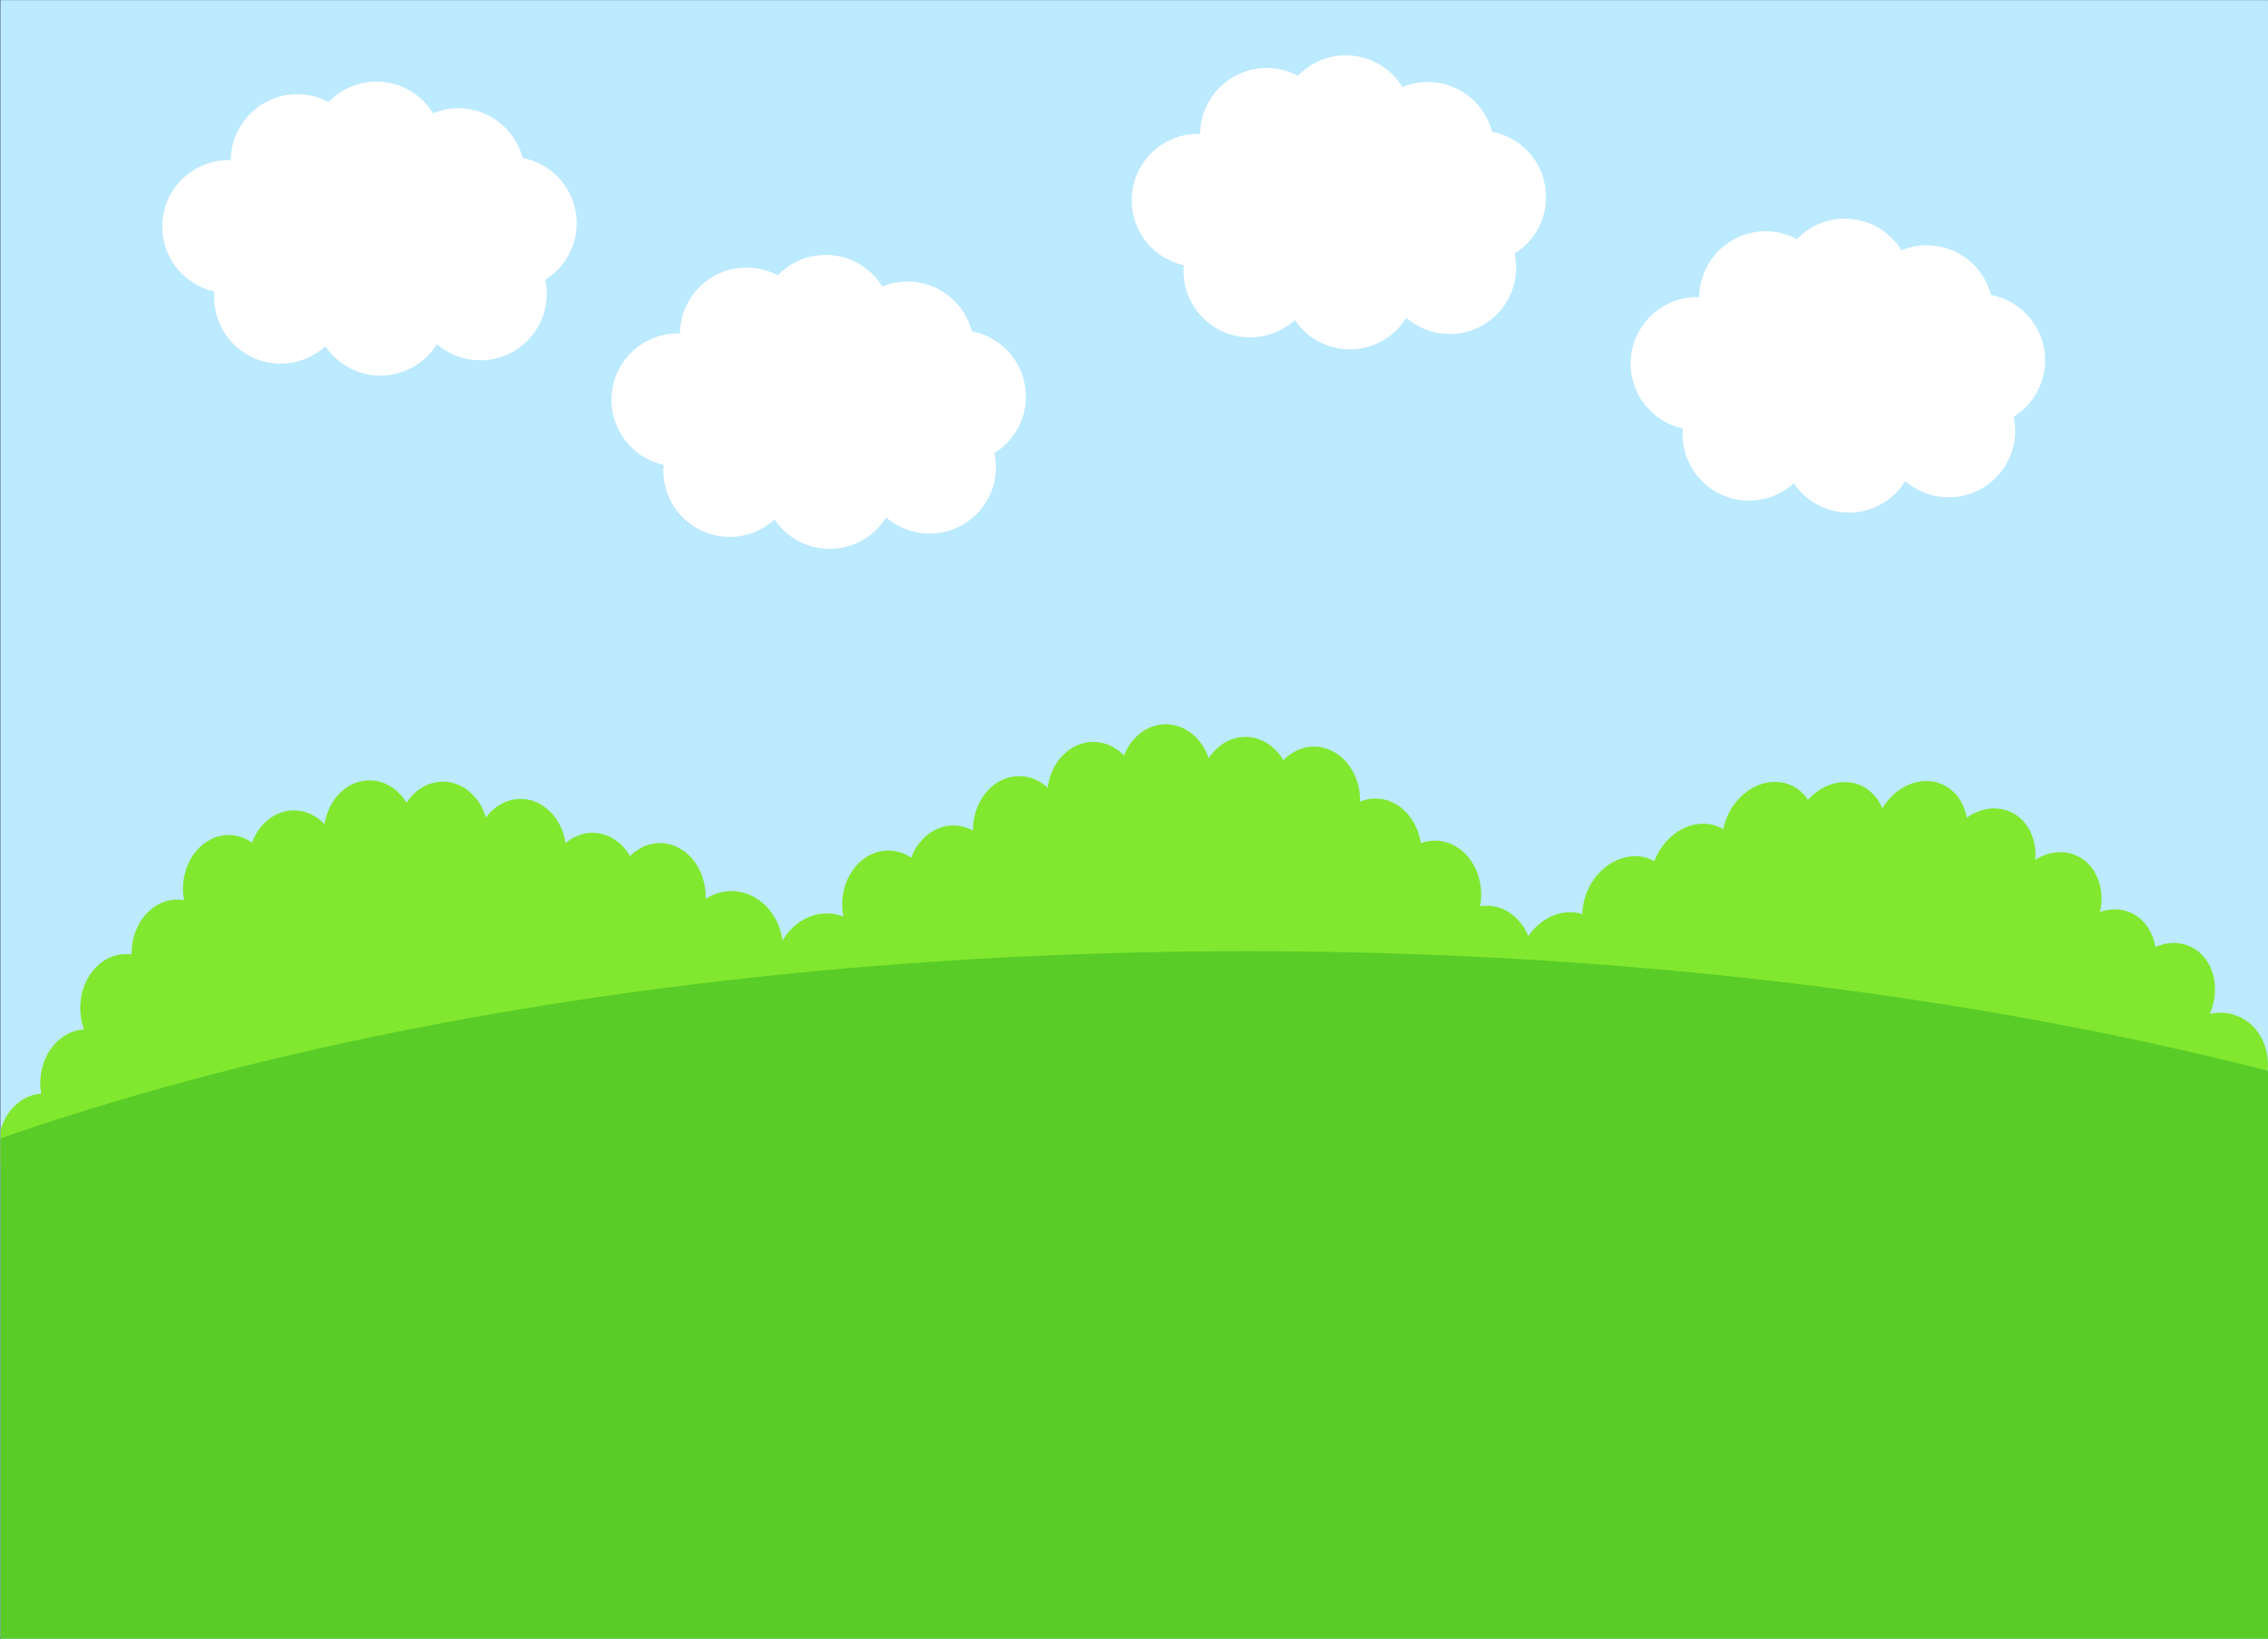 <?xml version="1.0" encoding="UTF-8"?>
<svg xmlns="http://www.w3.org/2000/svg" xmlns:xlink="http://www.w3.org/1999/xlink" width="2959" height="2139" viewBox="0 0 2959 2139">
<rect x="0" y="0" width="2959" height="2139" fill="#333333" stroke="none"/>
<defs>
<clipPath id="clip-0">
<path clip-rule="nonzero" d="M 0.699 0.301 L 2959 0.301 L 2959 2138.301 L 0.699 2138.301 Z M 0.699 0.301 "/>
</clipPath>
<clipPath id="clip-1">
<path clip-rule="nonzero" d="M 0.699 1018 L 1022 1018 L 1022 1568 L 0.699 1568 Z M 0.699 1018 "/>
</clipPath>
<clipPath id="clip-2">
<path clip-rule="nonzero" d="M 0.699 1241 L 2959 1241 L 2959 2138.301 L 0.699 2138.301 Z M 0.699 1241 "/>
</clipPath>
</defs>
<path fill-rule="nonzero" fill="rgb(61.131%, 87.889%, 100%)" fill-opacity="1" d="M 0.715 2138.277 L 2958.965 2138.277 L 2958.965 0.387 L 0.715 0.387 Z M 0.715 2138.277 "/>
<g clip-path="url(#clip-0)">
<path fill-rule="nonzero" fill="rgb(73.631%, 91.797%, 100%)" fill-opacity="1" d="M 0.715 2138.277 L 2958.965 2138.277 L 2958.965 0.387 L 0.715 0.387 Z M 0.715 2138.277 "/>
</g>
<g clip-path="url(#clip-1)">
<path fill-rule="nonzero" fill="rgb(50.584%, 91.014%, 18.431%)" fill-opacity="1" d="M 482.016 1018.25 C 453.344 1018.27 428.723 1042.262 423.348 1075.422 C 412.406 1063.859 398.23 1057.449 383.527 1057.43 C 359.824 1057.441 338.367 1073.961 328.844 1099.52 C 319.645 1093.078 309.145 1089.672 298.445 1089.641 C 282.594 1089.641 267.395 1097.051 256.188 1110.25 C 244.98 1123.441 238.684 1141.336 238.684 1159.996 C 238.707 1164.941 239.176 1169.871 240.078 1174.699 C 237.199 1174.172 234.293 1173.891 231.383 1173.863 C 198.379 1173.863 171.621 1205.363 171.621 1244.219 C 171.633 1244.672 171.645 1245.121 171.664 1245.57 C 169.238 1245.199 166.797 1245 164.352 1244.98 C 148.5 1244.98 133.301 1252.395 122.094 1265.59 C 110.887 1278.785 104.59 1296.68 104.59 1315.34 C 104.613 1325.004 106.328 1334.559 109.629 1343.406 C 77.688 1345.055 52.504 1376.012 52.484 1413.656 C 52.504 1418.172 52.887 1422.672 53.637 1427.098 C 22.078 1429.312 -2.559 1460.086 -2.566 1497.309 C -2.57 1536.168 24.188 1567.668 57.191 1567.668 C 83.309 1567.664 106.395 1547.691 114.203 1518.348 L 920.078 1305.316 C 930.43 1312.195 942.207 1315.836 954.211 1315.867 C 991.57 1315.867 1021.859 1281.594 1021.859 1239.316 C 1021.859 1219.016 1014.73 1199.547 1002.039 1185.188 C 989.355 1170.832 972.152 1162.77 954.211 1162.77 C 942.398 1162.801 930.805 1166.336 920.574 1173.012 C 920.625 1172.16 920.66 1171.305 920.684 1170.449 C 920.684 1151.789 914.387 1133.891 903.18 1120.691 C 891.973 1107.5 876.773 1100.09 860.926 1100.09 C 846.668 1100.121 832.887 1106.148 822.074 1117.09 C 810.934 1098.102 792.59 1086.75 772.984 1086.711 C 760.395 1086.75 748.133 1091.461 737.953 1100.18 C 732.754 1066.789 708.039 1042.52 679.199 1042.512 C 661.867 1042.52 645.395 1051.398 634.055 1066.828 C 625.609 1038.77 603.078 1020 577.789 1019.969 C 559.227 1020 541.734 1030.191 530.445 1047.539 C 519.234 1029.18 501.215 1018.289 482.016 1018.25 Z M 482.016 1018.25 "/>
</g>
<path fill-rule="nonzero" fill="rgb(50.584%, 91.014%, 18.431%)" fill-opacity="1" d="M 1509.57 946.328 C 1537.961 939.961 1566.23 958.031 1576.93 989.391 C 1585.891 975.602 1598.891 966.148 1613.441 962.852 C 1636.91 957.59 1660.828 969.02 1674.41 992 C 1682.469 983.621 1692.309 977.941 1702.91 975.52 C 1718.602 971.988 1734.852 975.891 1748.09 986.352 C 1761.32 996.809 1770.461 1012.98 1773.48 1031.301 C 1774.262 1036.16 1774.59 1041.102 1774.48 1046.051 C 1777.25 1044.891 1780.078 1043.961 1782.961 1043.289 C 1815.641 1035.93 1847.23 1060.91 1853.531 1099.059 C 1853.59 1099.5 1853.66 1099.949 1853.711 1100.398 C 1856.051 1099.488 1858.441 1098.75 1860.859 1098.191 C 1876.551 1094.66 1892.801 1098.551 1906.039 1109.012 C 1919.27 1119.469 1928.41 1135.641 1931.43 1153.961 C 1932.969 1163.457 1932.82 1173.219 1930.988 1182.645 C 1962.879 1177.145 1992.84 1201.934 1998.949 1238.895 C 1999.672 1243.332 2000.02 1247.836 1999.988 1252.352 C 2031.602 1247.492 2060.98 1272.223 2067.02 1308.77 C 2073.32 1346.926 2051.93 1383.82 2019.262 1391.172 C 1993.391 1396.984 1967.301 1382.516 1954.809 1355.445 L 1122.34 1325.797 C 1113.211 1334.859 1102.141 1341.059 1090.262 1343.762 C 1053.27 1352.082 1017.719 1325.18 1010.871 1283.664 C 1007.578 1263.73 1011.48 1243.023 1021.719 1226.102 C 1031.949 1209.18 1047.68 1197.426 1065.441 1193.43 C 1077.141 1190.832 1089.199 1191.715 1100.41 1195.992 C 1100.219 1195.168 1100.051 1194.336 1099.891 1193.5 C 1096.859 1175.176 1100.191 1156.203 1109.16 1140.75 C 1118.109 1125.289 1131.961 1114.629 1147.66 1111.102 C 1161.781 1107.949 1176.398 1110.809 1188.879 1119.141 C 1196.828 1098.012 1213.16 1082.781 1232.559 1078.371 C 1245.039 1075.602 1257.941 1077.5 1269.43 1083.789 C 1269.172 1049.84 1289.711 1020.512 1318.262 1014.07 C 1335.43 1010.23 1353.18 1015.27 1366.898 1027.898 C 1370.711 998.461 1389.98 975.012 1415.02 969.352 C 1433.398 965.25 1452.379 971.352 1466.371 985.871 C 1474.488 965.352 1490.57 950.641 1509.57 946.328 Z M 1509.57 946.328 "/>
<path fill-rule="nonzero" fill="rgb(50.584%, 91.014%, 18.431%)" fill-opacity="1" d="M 2531.648 1022.52 C 2504.93 1012.32 2473.109 1025.898 2455.84 1054.879 C 2449.922 1040.211 2439.078 1029.191 2425.391 1023.93 C 2403.301 1015.5 2377.199 1023.25 2358.871 1043.66 C 2352.68 1034.391 2344.16 1027.469 2334.199 1023.629 C 2319.43 1017.98 2302.52 1019.48 2287.199 1027.781 C 2271.879 1036.078 2259.391 1050.512 2252.488 1067.898 C 2250.68 1072.52 2249.289 1077.27 2248.352 1082.09 C 2245.859 1080.578 2243.262 1079.281 2240.559 1078.219 C 2209.809 1066.461 2173.219 1086.281 2158.852 1122.48 C 2158.691 1122.91 2158.539 1123.328 2158.391 1123.762 C 2156.27 1122.551 2154.059 1121.488 2151.789 1120.602 C 2137.02 1114.949 2120.121 1116.441 2104.789 1124.75 C 2089.469 1133.051 2076.98 1147.48 2070.078 1164.871 C 2066.531 1173.883 2064.602 1183.395 2064.398 1192.816 C 2034.02 1182.973 1999.109 1202.844 1985.172 1237.914 C 1983.52 1242.125 1982.211 1246.457 1981.27 1250.852 C 1951.039 1241.668 1916.711 1261.566 1902.93 1296.246 C 1888.559 1332.453 1901.828 1371.336 1932.59 1383.098 C 1956.922 1392.395 1985.82 1382.012 2003.949 1357.453 L 2833.648 1446.078 C 2840.75 1456.176 2850.379 1463.766 2861.551 1468.066 C 2896.359 1481.379 2937.262 1460.234 2952.891 1420.844 C 2960.398 1401.926 2960.969 1381.242 2954.449 1363.348 C 2947.941 1345.449 2934.891 1331.805 2918.18 1325.414 C 2907.16 1321.238 2895.051 1320.395 2883.051 1322.977 C 2883.41 1322.195 2883.762 1321.414 2884.102 1320.625 C 2891 1303.238 2891.75 1284.32 2886.191 1268.031 C 2880.629 1251.742 2869.211 1239.422 2854.441 1233.773 C 2841.141 1228.723 2826.07 1229.434 2811.949 1235.777 C 2808.602 1214.109 2795.699 1196.996 2777.449 1189.98 C 2765.699 1185.523 2752.539 1185.547 2739.82 1190.047 C 2747.328 1157.078 2733.27 1125.66 2706.41 1115.371 C 2690.25 1109.211 2671.621 1111.621 2655.34 1121.961 C 2657.859 1092.801 2643.809 1067.281 2620.25 1058.238 C 2602.949 1051.66 2582.879 1054.922 2565.941 1067.059 C 2562.289 1045.961 2549.531 1029.391 2531.648 1022.52 Z M 2531.648 1022.52 "/>
<g clip-path="url(#clip-2)">
<path fill-rule="nonzero" fill="rgb(34.911%, 80.077%, 15.282%)" fill-opacity="1" d="M 4110.77 2241.859 C 4110.77 2066.211 3996 1893.656 3778 1741.543 C 3560 1589.426 3246.441 1463.109 2868.852 1375.285 C 2491.25 1287.461 2062.93 1241.227 1626.922 1241.227 C 1190.922 1241.227 762.59 1287.461 384.996 1375.285 C 7.406 1463.109 -306.152 1589.426 -524.156 1741.543 C -742.156 1893.656 -856.926 2066.211 -856.926 2241.859 Z M 4110.77 2241.859 "/>
</g>
<path fill-rule="nonzero" fill="rgb(100%, 100%, 100%)" fill-opacity="1" d="M 491.164 106.48 C 467.566 106.52 444.996 116.172 428.66 133.199 C 416.109 126.5 402.105 122.988 387.879 122.98 C 340.242 123 301.523 161.398 301.121 209.031 C 300.238 208.98 299.359 208.93 298.48 208.898 C 250.543 208.898 211.684 247.762 211.684 295.699 C 211.715 336.391 240.016 371.609 279.75 380.391 C 279.527 382.82 279.402 385.262 279.383 387.699 C 279.383 435.641 318.242 474.5 366.18 474.5 C 387.762 474.461 408.555 466.391 424.504 451.852 C 440.617 475.75 467.547 490.09 496.371 490.121 C 526.34 490.078 554.168 474.578 569.98 449.121 C 585.715 462.68 605.793 470.141 626.566 470.16 C 649.586 470.16 671.664 461.012 687.941 444.73 C 704.219 428.461 713.363 406.379 713.363 383.359 C 713.324 377.211 712.637 371.09 711.309 365.09 C 736.848 349.281 752.395 321.391 752.418 291.359 C 752.398 249.699 722.785 213.93 681.863 206.141 C 671.918 167.922 637.418 141.23 597.922 141.199 C 586.625 141.23 575.438 143.449 564.992 147.77 C 549.207 122.129 521.27 106.512 491.164 106.48 Z M 491.164 106.48 "/>
<path fill-rule="nonzero" fill="rgb(100%, 100%, 100%)" fill-opacity="1" d="M 1077.23 332.629 C 1053.629 332.672 1031.059 342.32 1014.73 359.352 C 1002.18 352.648 988.172 349.141 973.945 349.121 C 926.309 349.141 887.59 387.551 887.188 435.18 C 886.309 435.129 885.426 435.078 884.547 435.051 C 836.609 435.059 797.75 473.91 797.75 521.852 C 797.781 562.539 826.082 597.75 865.816 606.531 C 865.594 608.969 865.473 611.41 865.453 613.852 C 865.453 661.789 904.312 700.648 952.246 700.648 C 973.828 700.609 994.621 692.539 1010.57 678 C 1026.691 701.898 1053.621 716.238 1082.441 716.27 C 1112.41 716.23 1140.23 700.73 1156.051 675.27 C 1171.789 688.828 1191.859 696.289 1212.629 696.309 C 1235.648 696.309 1257.73 687.16 1274.012 670.891 C 1290.289 654.609 1299.43 632.531 1299.43 609.512 C 1299.391 603.371 1298.711 597.238 1297.379 591.238 C 1322.91 575.43 1338.461 547.539 1338.488 517.512 C 1338.461 475.852 1308.852 440.09 1267.93 432.289 C 1257.98 394.07 1223.488 367.379 1183.988 367.352 C 1172.691 367.371 1161.512 369.609 1151.059 373.91 C 1135.27 348.281 1107.34 332.66 1077.23 332.629 Z M 1077.23 332.629 "/>
<path fill-rule="nonzero" fill="rgb(100%, 100%, 100%)" fill-opacity="1" d="M 1755.91 72.211 C 1732.309 72.25 1709.738 81.891 1693.398 98.93 C 1680.852 92.23 1666.84 88.719 1652.621 88.699 C 1604.98 88.719 1566.262 127.129 1565.859 174.77 C 1564.98 174.711 1564.102 174.66 1563.219 174.629 C 1515.289 174.629 1476.43 213.488 1476.43 261.43 C 1476.449 302.121 1504.75 337.328 1544.488 346.109 C 1544.27 348.551 1544.141 350.988 1544.129 353.43 C 1544.129 401.371 1582.98 440.23 1630.922 440.23 C 1652.5 440.191 1673.289 432.121 1689.238 417.578 C 1705.359 441.48 1732.289 455.82 1761.109 455.852 C 1791.078 455.809 1818.91 440.309 1834.719 414.852 C 1850.461 428.41 1870.539 435.871 1891.309 435.891 C 1914.32 435.891 1936.398 426.738 1952.68 410.461 C 1968.961 394.191 1978.102 372.109 1978.102 349.09 C 1978.07 342.941 1977.379 336.82 1976.051 330.82 C 2001.59 315.012 2017.141 287.121 2017.16 257.09 C 2017.141 215.43 1987.52 179.66 1946.602 171.871 C 1936.66 133.648 1902.16 106.961 1862.66 106.93 C 1851.359 106.949 1840.18 109.18 1829.73 113.488 C 1813.949 87.859 1786.012 72.238 1755.91 72.211 Z M 1755.91 72.211 "/>
<path fill-rule="nonzero" fill="rgb(100%, 100%, 100%)" fill-opacity="1" d="M 2406.961 285.281 C 2383.359 285.32 2360.789 294.969 2344.449 312 C 2331.898 305.301 2317.898 301.789 2303.672 301.781 C 2256.039 301.789 2217.32 340.199 2216.91 387.84 C 2216.031 387.781 2215.148 387.73 2214.27 387.699 C 2166.34 387.699 2127.48 426.559 2127.48 474.5 C 2127.512 515.191 2155.809 550.398 2195.539 559.18 C 2195.32 561.621 2195.199 564.059 2195.18 566.5 C 2195.18 614.441 2234.039 653.301 2281.969 653.301 C 2303.551 653.262 2324.34 645.191 2340.301 630.648 C 2356.41 654.551 2383.34 668.891 2412.16 668.922 C 2442.129 668.879 2469.961 653.379 2485.77 627.922 C 2501.512 641.48 2521.59 648.941 2542.359 648.961 C 2565.379 648.961 2587.449 639.809 2603.73 623.531 C 2620.012 607.262 2629.148 585.18 2629.148 562.16 C 2629.121 556.02 2628.43 549.891 2627.102 543.891 C 2652.641 528.078 2668.191 500.191 2668.211 470.16 C 2668.191 428.5 2638.57 392.73 2597.648 384.941 C 2587.711 346.719 2553.211 320.031 2513.719 320 C 2502.422 320.031 2491.23 322.25 2480.789 326.57 C 2465 300.93 2437.059 285.309 2406.961 285.281 Z M 2406.961 285.281 "/>
</svg>
